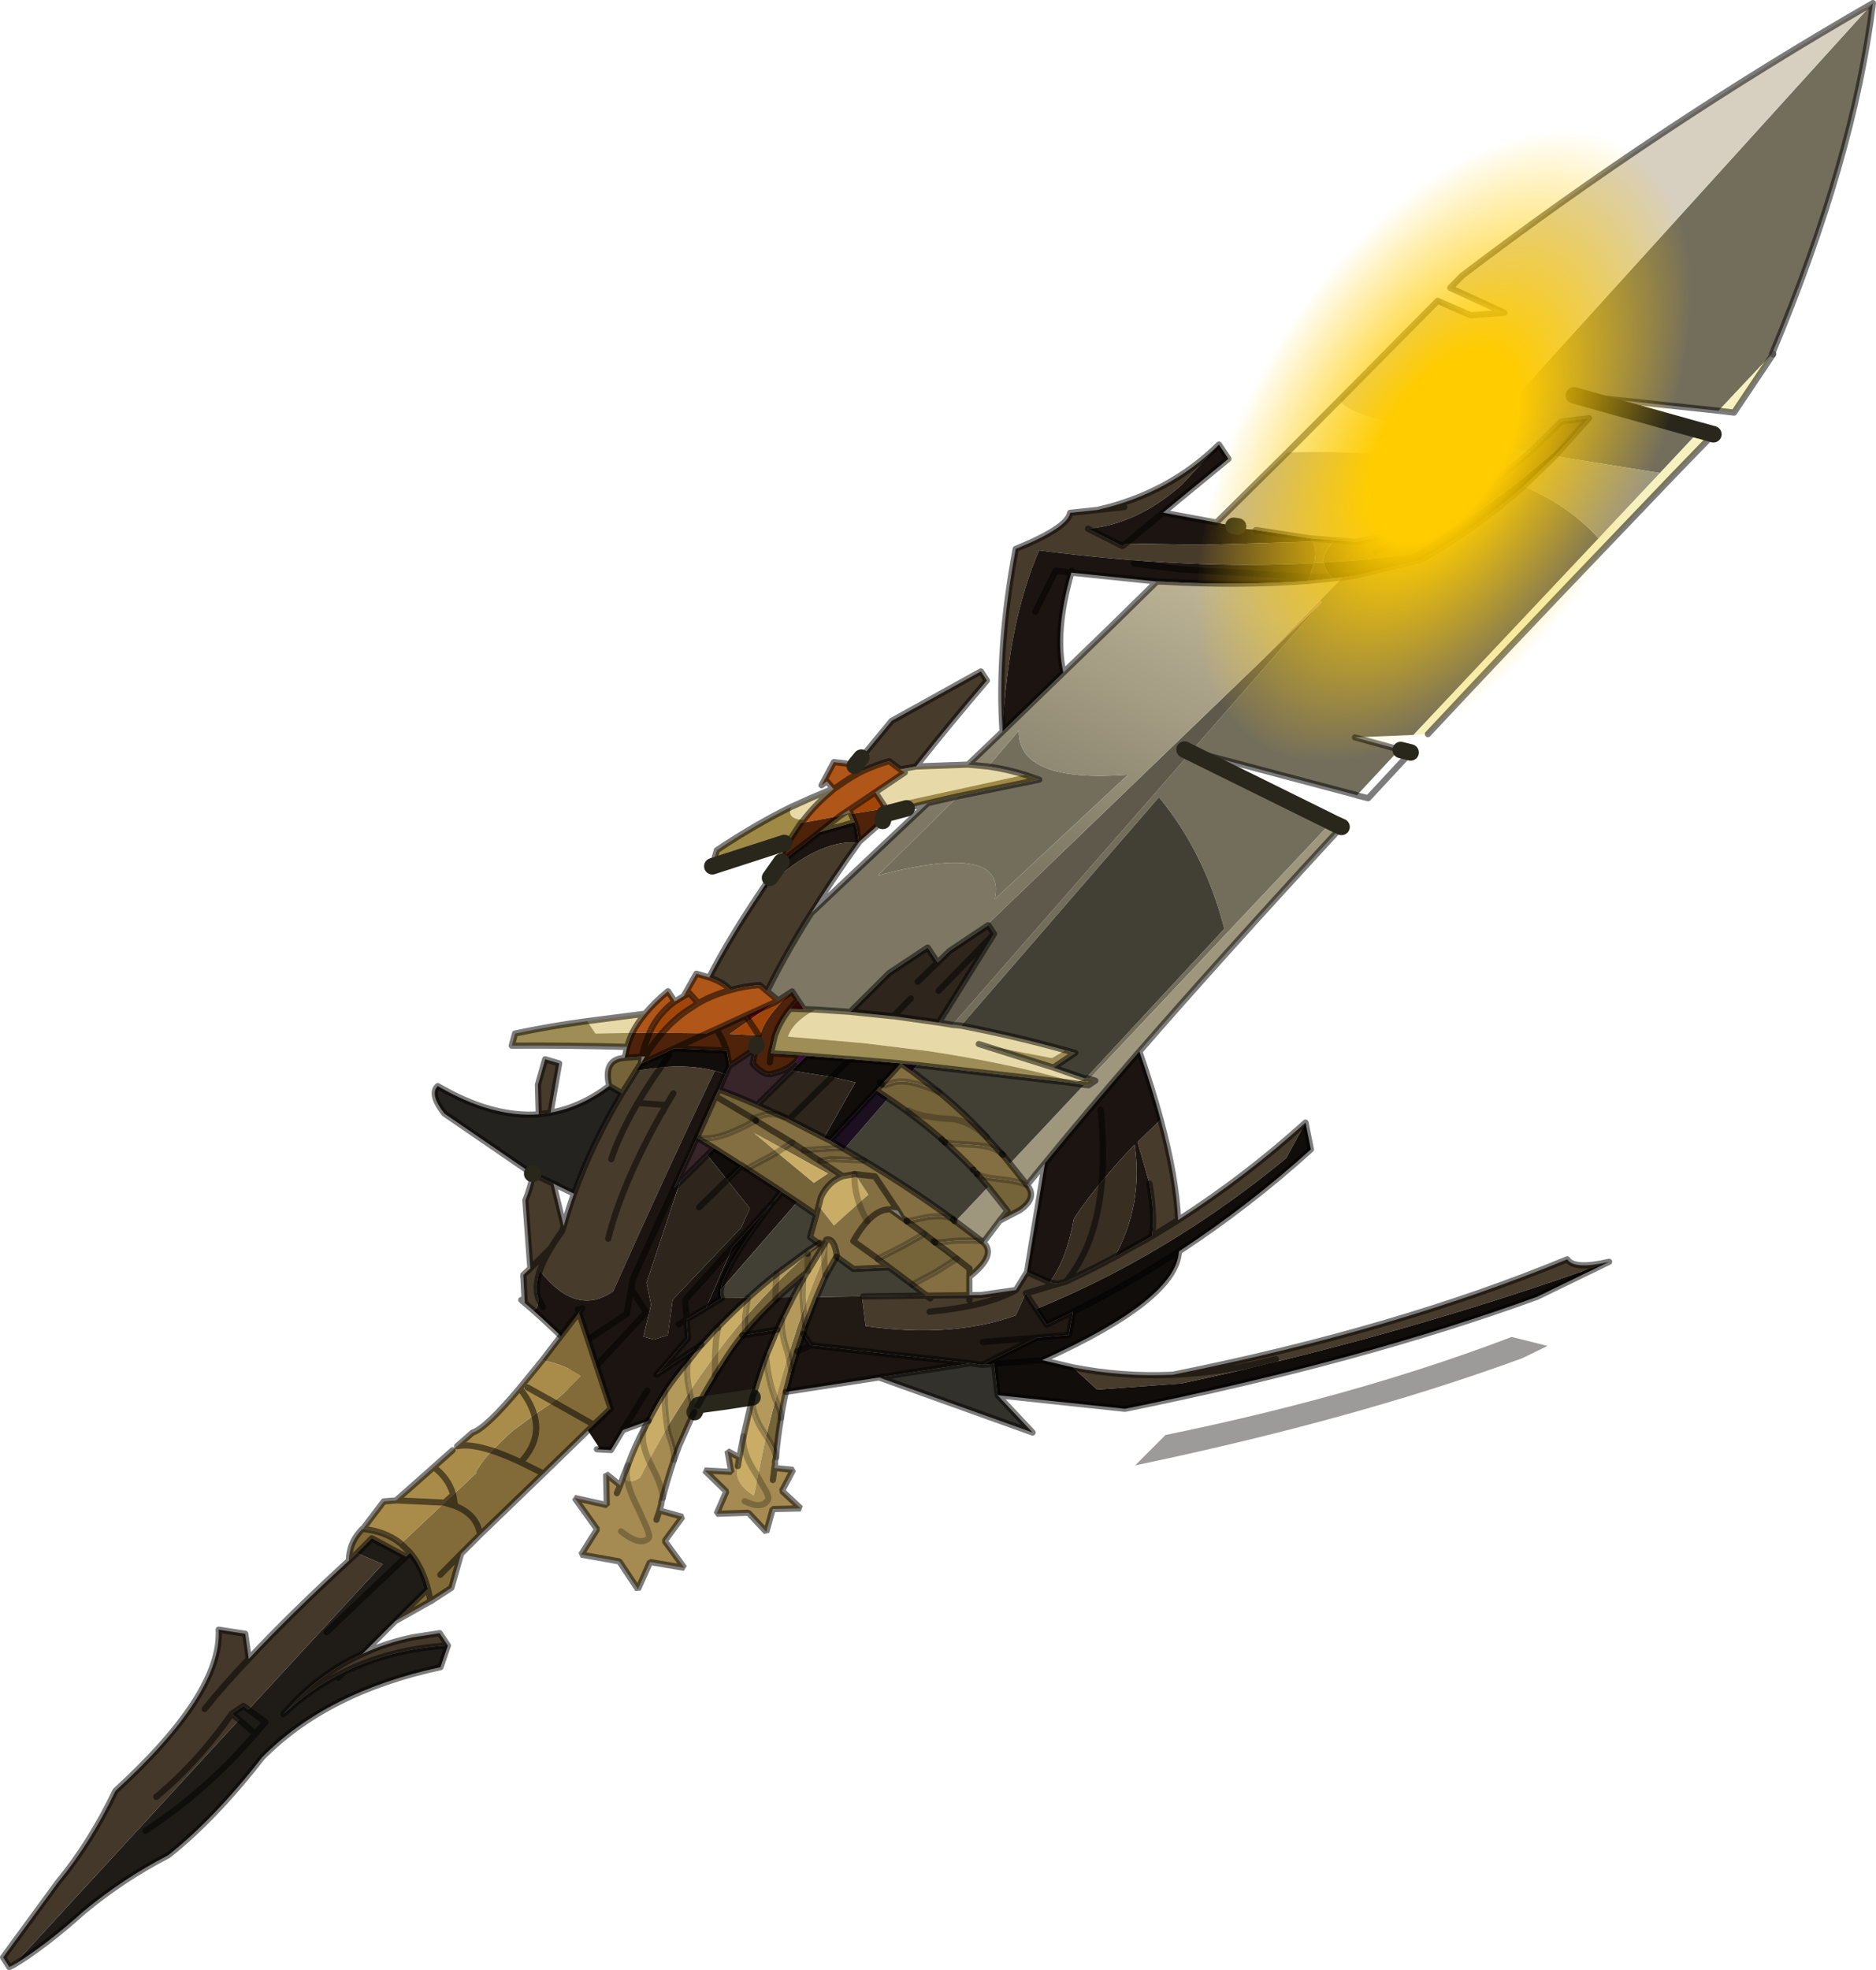 <?xml version="1.0" encoding="UTF-8"?>
<svg version="1.1" viewBox="0 0 455.1 477.7" xmlns="http://www.w3.org/2000/svg" xmlns:cc="http://creativecommons.org/ns#" xmlns:dc="http://purl.org/dc/elements/1.1/" xmlns:rdf="http://www.w3.org/1999/02/22-rdf-syntax-ns#" xmlns:xlink="http://www.w3.org/1999/xlink">
<g transform="translate(-52.9 -164.1)">
<use transform="translate(52.9,164.1)" width="525.65" height="477.7" xlink:href="#c"/>
</g>
<defs>
<g id="c" transform="translate(.75 .75)">
<use transform="translate(103.95 -.75)" width="350.4" height="386.1" xlink:href="#h"/>
<use transform="matrix(.308 .464 -.464 .308 397.87 36.381)" width="412.65" height="748.15" xlink:href="#b"/>
<use transform="matrix(-.369 .482 .229 .27 368.75 4.081)" width="275.2" height="275.2" xlink:href="#a"/>
<use transform="translate(-.75 315.7)" width="148.9" height="161.25" xlink:href="#d"/>
</g>
<g id="h" transform="translate(-103.95 .75)">
<path d="m280.8 270.75q3.75 13.9 4.25 24.35 16.35-10.5 30.9-23.65l-4.7 8.65q-20.2 16.6-42.35 28.1-9 4.65-18.3 8.45l-2.5-3.8-2.45 5.35q-15.35 5.55-36.4 2.6l-0.9-7.2h0.3l15.4-0.2 0.85 0.7-0.85-0.7 10.35-0.1 3-0.05 8.3-1.2 2.7-4.35 5.5 2.5 2 0.35 1.95-0.55q6-2.8 11.75-5.9l9.05-5.05q0.85-4.65-0.55-12.8l-2.9-10.1 5.6-5.4m-21.3 60.05q11.95 2.35 24.15 1.8h0.05q54.4-10.9 95.75-28 1.65 2.6 10.15 0.6-49.7 17.9-103.7 29.5l-20.5 1.5-5.9-5.4m-131-13.95-1.95-1.65-0.35-6.8 1.7-1.6-1.2-16.5q1.2-2.9 1.9-6.35l4.9 2.3 2.5 10.3q1.1-4 2.5-7.85 4.45-12.4 11.65-24.35l3.45-5.5 5.95-0.8q7.2-0.7 13.1 0.85-11.5 24.05-24.65 53.45-8.95 6.3-17.8-5 0.85-2.5 2.65-5.45l-4.95 4.9 4.95-4.9q1.2-2 2.75-4.1l0.4-1.25-0.4 1.25q-1.55 2.1-2.75 4.1-1.8 2.95-2.65 5.45-0.5 1.6-0.65 3.05l-0.05 0.05q-0.2 1.95 0.35 3.65 0.05 2.9-1.35 2.75m242-208.05 7.5-7.35 6.7-0.8q-4.3 4.55-9.35 9l-8.15 6.75q-11.35 8.85-25.4 17.2l-12.75 1.45-8.7 0.6q-0.25-2.4 2.4-5h5.6l6.35-1.4 10.5-2.35q9.65-5.5 17.95-11.95l7.35-6.15m-25.3 18.1q-5.8 3.25-12.25 6.2 6.45-2.95 12.25-6.2m-136.65 59.3-1.95-1.25 0.4-0.55 1.2-1.45 7.35-8.9 21.65-12 1.45 2.2q-9.3 10.85-17.2 20.85l-1.85 0.35-2 0.35-2.65-2q-3.35 1-6.4 2.4m33.9-9.55q-1.3-20.3 3.2-44.3 12.65-5.15 13.2-8.75l6.6-0.7q17.4-3.95 29.5-15.85l-9 9.75q-10.8 9.55-22.75 10.65l8.35 4.2 0.8-0.6 19.1 0.3 26.25-0.8q1.1 2.1 0.35 5.25-15.1 0.8-31.25 0.05-17.15-0.75-35.45-3.15-7.55 17.25-8.9 43.95m-34.85 26.85q-6.4 8.9-11.55 17.15-6.35 10.05-10.7 18.95l-1.8-1.5q-3.75 0.25-7.1 1.25-1.5-1.85-5.15-3.1 4.65-9.05 11.8-19.75 11.55-11.9 21.5-12.95l3-0.05m64.4-81.3-6.55 0.7 6.55-0.7m-142.05 147.25-0.2-7.2 1.75-6.15 3.4 1-2.1 11.95-2.85 0.4m24.05-2.85q2.4-4.1 5.55-8.55-3.15 4.45-5.55 8.55l0.2 0.1 6.7 0.5-0.95 1.7-0.25 0.3-0.25 0.5q-9.5 17.05-12.65 29.9 3.15-12.85 12.65-29.9l0.25-0.5 0.25-0.3 0.95-1.7-6.7-0.5-0.2-0.1q-4.55 7.8-6.45 13.7 1.9-5.9 6.45-13.7m80.4 47.9v-1.2 1.2m74.35 14.3q-12.7 3.3-25.05 3.8 12.35-0.5 25.05-3.8m-52.85-18.25-7.8 2.3 7.8-2.3m-31.15 6.75q13.95-1.3 20.95-5.25-7 3.95-20.95 5.25m60.3-22.2-6.4 3.95 6.4-3.95m-122.45-30.75-1.7 2.85 1.7-2.85" fill="#473b2b" fill-rule="evenodd"/>
<path d="m315.95 271.45 1.3 6.5q-15.15 13.7-31.95 24.7h-0.05q-0.6 11.7-33.2 26.4l7.45 1.75 5.9 5.4 20.5-1.5q54-11.6 103.7-29.5l-17.5 8.5q-42.7 15.55-99.95 27.15l-30.9-3.3-0.85-7.6-2.85 0.25 13.25-6.6 7.75-0.65 1-5.6-6.4 3.1-2.55-3.8q9.3-3.8 18.3-8.45 22.15-11.5 42.35-28.1l4.7-8.65m68.75-170.8-8.25 9.2-7.55 7.3q-11.6 10.25-24.95 17.85l-15.75 3.8-3 0.2-3 0.05 3-0.05 3-0.2-3.25 0.45-2.35 0.25-0.4-0.45q-1.65-1.65-1.85-3.4l8.7-0.6 12.75-1.45q14.05-8.35 25.4-17.2l8.15-6.75q5.05-4.45 9.35-9m-86.2 26.1h0.1l-0.05 0.05-0.05-0.05m24.65 3.5 5.2 0.4h-5.6l0.4-0.4m-168.45 126.95 8.15-3.75 12.7 0.55 0.65 3.7-0.95 2.1q-1.25-0.55-2.6-0.9-5.9-1.55-13.1-0.85l-5.95 0.8 1.1-1.65m6.9-2.2-1.8 2.65-0.25 0.4 0.25-0.4 1.8-2.65m-32.05 55.4v0.05h-0.05l0.05-0.05m65.3-55.15 10.15 0.8h0.45l12.35 1.05-4.6 5.05-1.35 1.5-11.25 12.15-1.45-0.7 7.6-13.4-5.7-1.3-9.75-1.55 1.6-1.65 1.95-1.95m90.4 47.4q-12.4 8.1-25.7 14.7 13.3-6.6 25.7-14.7m-112.8-25.05 6.1 3.9 0.7 0.35-3.6 3.5-4.85-6.05 1.65-1.7m16.35 10.5 0.2 0.2-2.3 2.55q-11.9 15.7-12.6 21.15-0.2 1.35 0.25 2l-3.8 2.35 6.4-14.7 9.75-10.8 2.1-2.75m23.9-26.45 0.5 0.5-0.5-0.5m-7.25-5.6-4.4 4.35 4.4-4.35m46.6 73-11.65 0.9 11.65-0.9" fill="#110d0a" fill-rule="evenodd"/>
<path d="m429.15 85.05 0.05-0.05h0.15v0.2l-0.2-0.15" fill="#ce4fd1" fill-opacity=".282" fill-rule="evenodd"/>
<path d="m429.35 85 0.1 0.05-0.1 0.15v-0.2" fill="#ae8b9f" fill-rule="evenodd"/>
<path d="m416.15 98.85-35.1-3.75 30.4 8.5 0.15 0.05-9.65 10.3-25.5-4.1 8.25-9.2-6.7 0.8-7.5 7.35-13.4-2.45 96.5-106.35q-4.65 37.7-24.45 85v0.05l-13 13.8m-74 78.6-14.2 0.6 10.8 2.95-10.35 11.1-0.2-0.1-39.95-10.6 31.65-36.1-0.5-0.4 5.55-5.65 3.25-0.45 15.75-3.8q13.35-7.6 24.95-17.85 11.2 4.85 18.15 12.65l-44.9 47.65m-54.05 4.25 0.1 0.1 34.05 16.8-58.7 62.25-0.6-0.2-0.4 0.15 33.7-36.35q-4.7-18.35-15.85-31.9l-48 55.4-2.1-0.2 57.8-66.05m63.65-69.85q6.1 1.3 11.4 3.1-8.3 6.45-17.95 11.95l-10.5 2.35 17.05-17.4m-120.05 80.45 19.65-4-3.45-1.2q-4.4-1.35-8.95-2l7.45-8.7q-0.25 12.7 26.5 10.7l-32.35 30.2q3.2-14.1-28.35-5.75l19.5-19.25" fill="#736e5c" fill-rule="evenodd"/>
<path d="m322.25 198.6 0.25 0.15 2.2 1q-28.65 31-49.05 54.45-13.1 15.1-22.9 27.1l-4.35 5.3-4.15-5.2 17.95-19.1 1.1 0.1 1.65-1.1-1.4-0.45 58.7-62.25m34.85-92.25 13.4 2.45-7.35 6.15q-5.3-1.8-11.4-3.1l5.35-5.5m19.35 3.5 25.5 4.1-14.9 15.85q-6.95-7.8-18.15-12.65l7.55-7.3m-137.45 177.15 4.65 5.85-1.9 2.4-3.95 5.25-0.45-0.35-6.3-4.75 7.95-8.4" fill="#9e977e" fill-rule="evenodd"/>
<path d="m320.35 135.65q0.2 1.75 1.85 3.4l0.4 0.45-6 0.6 0.35-0.95 1.1-3.35 2.3-0.15m-3.15-5.85 5.95 0.45-0.4 0.4-5.05-0.1-0.5-0.75m-0.25 9.35 5.25-0.1-5.25 0.1" fill="#36271f" fill-rule="evenodd"/>
<path d="m275.65 254.2q3.05 8.8 5.15 16.55l-5.6 5.4 2.9 10.1q1.4 8.15 0.55 12.8l-9.05 5.05q7.05-12.75 4.9-27.3-4.15 4.3-7.95 8.9-3.65 4.35-6.8 9.05-1.65 9.6-5.85 15.45l-5.5-2.5 4.35-26.4q9.8-12 22.9-27.1m-63.15 79.05-22.6 3.5 1.35-5.25 1.4-4.55 1.45-4.3 1.85 2.8 38.75 4.35-22.2 3.45m-30.7 4.8-6.45 1-6.5 1-0.3 0.05 0.1-0.15q1.65-3.25 3.85-6.75l0.2-0.45 0.8-1.2 1.65-2.6q1.85-2.95 4.2-5.9l8.45-1.4-2.7 6.4q-1.55 4.25-2.85 8.8l-0.1 0.35h-0.05l-0.15 0.4-0.15 0.45m-25.25 5.7-6.2 2.25-2.9 4.85-3.4-0.2 0.55-0.4-7.65-11.6q0.2-5.2 1.85-11.7v-0.2l-0.55-0.65q-4.7-4.75-9.75-9.25 1.4 0.15 1.35-2.75l1.1 2.05-1.1-2.05q-0.55-1.7-0.35-3.65h0.05v-0.05q0.15-1.45 0.65-3.05 8.85 11.3 17.8 5 13.15-29.4 24.65-53.45 1.35 0.35 2.6 0.9l-1.6 3.65-0.8 1.6-4.5 10.05-5.55 12.15-10 22.05-0.45 2.5-1.05 6.05-8.9 5.9 8.9-5.9 1.05-6.05 0.45-2.5 10-22.05 1.45-1.45-8.15 24.45 1.1 5.35-1.85 7.75 2.55 0.7 3.35-1.05 1.2-8.6 16.6-17.5 2.1-4.65-5.5-6.9 3.6-3.5 1.15 0.8 8.4 5.45-2.1 2.75-9.75 10.8-11.5 12.8 0.35 4.75-1.9 1.15 1.9-1.15-0.35-4.75 11.5-12.8-6.4 14.7q-2.35 1.45-4.75 2.85l0.35 4.55-7.65 8.85 10.9-7.3-3.2 4q-3.05 3.55-5.65 7.4-2.15 3.4-4 7.05m137.8-217.8 4.15 0.8 0.05 0.05-0.55 0.35 5.4 0.5 0.2 0.05h0.05l0.25 0.1 0.55 0.05 12.75 1.95 0.5 0.75-26.25 0.8-19.1-0.3-0.8 0.6-8.35-4.2q11.95-1.1 22.75-10.65l9-9.75 2.3 3.45-15.85 13.05 12.95 2.4m-86.6 77.35-0.15 0.2-3 0.05q-9.95 1.05-21.5 12.95l2.95-4.4 2.4-3.4 0.35-0.5 9.25-7.2 8.55-2.4 0.5 1.55 0.45 3.3 0.2-0.15m73.65-79.75-9.05 7.5 9.05-7.5m35.55 15.6-0.35 0.95q-16.7 1.25-35 0.2l-1.7-0.05-20.75-2.15q-4.15 14.3-1.95 24.25l-14.75 14.3q1.35-26.7 8.9-43.95 18.3 2.4 35.45 3.15 16.15 0.75 31.25-0.05l-1.1 3.35-31.65-1.9-2.1-0.25-8.85-1.1 8.85 1.1 2.1 0.25 31.65 1.9m-57.7-1.5-0.1 0.45-3.8-0.45-4.95 9.95 4.95-9.95 3.8 0.45 0.1-0.45m-115.05 192.5 11.85-12.75-3.7-5.6 3.7 5.6-11.85 12.75m6.15 15.85 5.9-9.55-5.9 9.55m115.9-77.6q0.95 9.5 0.3 17.3 0.65-7.8-0.3-17.3m-77.25 19.9 3.65 2.4-18.55 21.3q0.7-5.45 12.6-21.15l2.3-2.55m-13.65 50.75-6.7 0.9 6.7-0.9m20.6-13.6-3.3 1.5 3.3-1.5" fill="#1b1410" fill-rule="evenodd"/>
<path d="m318.05 135.8q0.75-3.15-0.35-5.25l5.05 0.1q-2.65 2.6-2.4 5l-2.3 0.15" fill="#605039" fill-rule="evenodd"/>
<path d="m357.1 106.35-5.35 5.5q-17-3.55-40.2-2.9l12.85-12.9q-0.5 3.85 32.7 10.3" fill="#f8f8e4" fill-rule="evenodd"/>
<path d="m201.4 190.5 0.1 0.1-2.45 2.15q-2.55 2.35-4.85 5.3-4.25-0.2-3-3.15l4.65-2.1 4.15-1.75 1.4-0.55m2.05 6.3 1.75-1.15 0.4 0.7-2.05 0.45h-0.1m8.15-5.45 7.15-4.8-1.15-0.75 2-0.35 1.85-0.35 12.65-0.45 4.85 0.45q4.55 0.65 8.95 2l-34.2 7.45-2.1-3.2m-69.9 55.5 14.05-1.8q-1.9 2.3-3.1 4.65l-8.95 0.15-2-3m120.85 13.95-2.1 0.8-1.8-0.4q-15.9-4.35-33.95-7.05l-15.75-1.95-18.55-1.6q1.3-3.7 6.7-6.55l8.4 0.55 10.25 1.05h0.25l11 1.55 3.3 0.55 2.1 0.2q13.35 2.6 25.3 5.95l-3.25 1.9-17.75-3.4 18.1 5.7 7.75 2.7" fill="#e8daa8" fill-rule="evenodd"/>
<path d="m194.2 198.05-0.7 0.8-2.5 3.8-0.4 0.6-1.1 0.4-17.45 5.65 1.1-3.9q9.3-6.2 18.05-10.5-1.25 2.95 3 3.15m8.9-1 0.35-0.25h0.1l2.05-0.45 0.1 0.25 0.9 2-8.55 2.4 5.05-3.95m11.05-1.8-0.45-0.7 34.2-7.45 3.45 1.2-19.65 4-7.4 1.7-5.1 1.25-5.1 1.35-0.3 0.05h-0.05l0.4-1.4" fill="#9e8947" fill-rule="evenodd"/>
<path d="m208.55 186.2q-3.05 1.55-5.8 3.55l-0.75 0.5-0.5 0.35 0.5-0.35 0.75-0.5q2.75-2 5.8-3.55 3.05-1.4 6.4-2.4l2.65 2 1.15 0.75-7.15 4.8-6.4 4.3-1.75 1.15-0.35 0.25-9.6 1.8 0.7-0.8q2.3-2.95 4.85-5.3l2.45-2.15-0.1-0.1-1.55-1.8-1.3 0.95 3-5.6 2.7 0.3 2.35 0.6 1.95 1.25m-55.9 63.5q1.2-2.35 3.1-4.65 2.25-2.75 5.55-5.45l1.65 2.5q-1.6 1.15-2.9 2.6-2 2.15-3.25 5h-4.15m12.45-8.9 3.1-5.45 3.1 0.9q3.65 1.25 5.15 3.1 3.35-1 7.1-1.25l4.5 3.75-0.85 0.45-7.05 3.2-7.05 3.25-2.35 1.05-10.85-0.1q2.75-3.15 6-5.4l2.75-1.8-2.1-2.4q-0.75 0.3-1.45 0.7m11.35-1.45q-4.2 1.1-7.8 3.15 3.6-2.05 7.8-3.15" fill="#b05618" fill-rule="evenodd"/>
<path d="m205.2 195.65 6.4-4.3 2.1 3.2 0.45 0.7-8.45 1.35-0.1-0.25-0.4-0.7m-42.25 46.45 2.15-1.3q0.7-0.4 1.45-0.7l2.1 2.4-2.75 1.8q-3.25 2.25-6 5.4h-3.1q1.25-2.85 3.25-5 1.3-1.45 2.9-2.6m25.1-0.25 3.35-2.2q-6.5 6-7.75 10.6l-0.4 0.05-6.95-0.35 4.65-3.25 6.25-4.4 0.85-0.45m-4.8 8.45 0.05-0.05-2.35-3.55 2.35 3.55-0.05 0.05" fill="#a14608" fill-rule="evenodd"/>
<path d="m193.5 198.85 9.6-1.8-5.05 3.95-9.25 7.2-0.6 0.45q0.85-2.8 1.4-3.75l0.6-1.05 0.8-1.2 2.5-3.8m20.65-3.6-0.4 1.4-0.15 0.85-0.2 0.8-5.65 5-0.2 0.15-0.45-3.3-0.5-1.55-0.9-2 8.45-1.35m-63.35 60.5 0.6-2.65q0.5-1.75 1.25-3.4h7.25q-1.45 1.7-2.75 3.55l-1.4 2.15 1.4-2.15q1.3-1.85 2.75-3.55l10.85 0.1-7.9 3.65 7.9-3.65 2.35-1.05 7.05-3.25 0.8 1.2-4.65 3.25 6.95 0.35 0.4-0.05q1.25-4.6 7.75-10.6l1.35 2.05-1.85 2.15q-2.45 3-3.7 6.6l-0.95 4.2 7.2 0.45-1.2 1.6q-1.95 2.05-5.6 2.9-1.95 0.75-4.8-2.45l0.55-2.75 0.2-0.85v-0.05l0.2-0.95-0.2 0.95v0.05l0.1-0.65 0.1-0.35 0.45-2.25-0.45 2.25-0.1 0.35-0.1 0.65-1.35 0.8-5.05 3.35-0.65-3.7-12.7-0.55-8.15 3.75 1.05-1.8-0.8 0.05-4.15 0.3m4.15-0.3 0.55-2.25 1.3-3.5-1.3 3.5-0.55 2.25m20.6-1.45-1.1-2.75-0.75-1.35-0.6-1.15 0.6 1.15 0.75 1.35 1.1 2.75m10.45 2.85 0.25-2.2-0.25 2.2" fill="#4f230a" fill-rule="evenodd"/>
<path d="m288.25 181.4-1.65-0.4 1.25 0.65 0.25 0.05-57.8 66.05-3.3-0.55 13.4-21.5-1.4-2.1-0.2-0.2 65.45-62.95 15.65-15.15-31.65 36.1" fill="#5e594b" fill-rule="evenodd"/>
<path d="m221.8 257.5 36.35 4.2 1.5 0.2 2.55 0.4-17.95 19.1-1.7-2.1-0.25-0.25-3.65-3.95h0.05l-0.05-0.05 0.05 0.05h-0.05v-0.05l-0.05-0.05-0.05-0.1q-5.5-5.9-11.5-10.85l-6.55-5.05 1.3-1.5m33 0.6 5.3-3.55-2.4-0.65q-11.95-3.35-25.3-5.95l48-55.4q11.15 13.55 15.85 31.9l-33.7 36.35-7.75-2.7m-18.5 25.8 2.7 3.1-7.95 8.4-0.25-0.1-0.35-0.4q-10.95-7.9-21.6-14.25l-4.8-2.8 10.65-12.3q7 4.7 13 9.95l0.75 0.7q3.6 3.25 6.9 6.65l0.95 1.05m-43.65 6.8 4.6 3.15-1.5 5.4 2.15 1.55-2.7 1.75-7.55 5.55q-3.6 2.85-6.9 5.85l-6.4 0.05q-0.45-0.65-0.25-2l18.55-21.3m15.7 22.9-11 0.15 2.15-5 0.15-0.3-0.15 0.3 0.05-0.3h0.1l2.5-4.5 4.15 3 8.65-0.4 5.6 4.2 3.5 2.65-15.4 0.2h-0.3m-13.45-5.75-0.8 1.4v0.25l-0.05 0.05-0.15 0.05-2.3 4.2-3.6 0.05q3.2-3 6.9-6m-0.8 1.4-0.1 0.2-0.1 0.15 0.1-0.15 0.1-0.2" fill="#423f35" fill-rule="evenodd"/>
<path d="m141.7 246.85 2 3 8.95-0.15q-0.75 1.65-1.25 3.4-14.15-0.4-28-0.3l0.8-2.95q8.8-1.85 17.5-3m121.85 14 1.4 0.45-1.65 1.1-1.1-0.1-2.55-0.4-1.5-0.2-36.35-4.2-3.95-0.35-0.05-0.05-12.35-1.05h-0.45l-10.15-0.8-1.3-0.1-0.1-0.05-7.2-0.45 0.95-4.2q1.25-3.6 3.7-6.6l3.25 0.1 2.95 0.1q-5.4 2.85-6.7 6.55l18.55 1.6 15.75 1.95q18.05 2.7 33.95 7.05l1.8 0.4 2.1-0.8 0.4-0.15 0.6 0.2m-26.85-8.45 17.75 3.4 3.25-1.9 2.4 0.65-5.3 3.55-18.1-5.7" fill="#9e8d56" fill-rule="evenodd"/>
<path d="m217.85 257.15 3.95 0.35-1.3 1.5-2.65-1.85m-14.25 20.45-3-1.8 11.25-12.15 2.85 1.9-10.65 12.3-0.45-0.25" fill="#1c0f20" fill-rule="evenodd"/>
<path d="m188.7 343.05v0.1q-0.8 4.6-1.2 9.45-0.2-1.9-2.4-5.2l2.2-8.55 0.25 0.1q1.25 2.9 1.15 4.1m-21.4-0.7-3.3 7.4-1.25 3.45q0.3-1.2-0.75-4.65-0.6-1.55-0.9-3.25l2.65-4.25 2.8-4.4 0.1 0.55 0.6 3.1 0.05 2.05m-20.25-79.8q-1.55-6.45 3.75-6.8l4.15-0.3-0.25 1.75-1.1 1.65-3.45 5.5-3.1-1.8m21.3 12.55 4.5-10.05 0.8-1.6q4.65 1.7 9.25 3.75l6.65 2.95q-2.7-1.2-5.1-0.55l-2.55 0.85 0.7 0.45-1.45 0.8q-1.25 0.75-5.2 2.4-3.9 1.55-7.6 1.05v-0.05m80.05 11.5q2.6 3-1.7 6.05l-4.95 2.6 1.9-2.4-4.65-5.85-2.7-3.1q1.5 0.85 4.65 1.15 5.4 0.55 7.45 1.55m-57-10.3 2.8 1.85 3.95-0.3 5.45-0.25 0.45 0.25 4.8 2.8-7.9-0.35-2.8 0.45 2.05 1.35 3.5 2.35q-3.5 1.25-5.3 5.05l-0.55 2.15-0.6 2.2-4.6-3.15-3.65-2.4-0.2-0.2-8.4-5.45 5.9-3.15 1.45-0.85 8.95 7.4 3.35-2.25-10.9-6.05 2-1.3 0.25-0.15m-18.55-11.25 0.05 0.05 7.55 4.5 1.45 0.85-1.45-0.85-7.55-4.5-0.05-0.05m46.45 30.35 4.95-1.05q4.15-0.55 6.2 0.55l0.35 0.4 0.25 0.1 6.3 4.75q-5.4-0.3-8.8 0.2l-2.45 0.15q2.7 1.9 5.25 3.95l-0.35 0.25-4.85 3.05-5.6 3-5.6-4.2-2.8-2.05 6.55-3.35 4.25-2.4 0.55-0.3-4.2-3.05m-25.1-17.25 2.6 1.75 1.35 0.85-1.35-0.85-2.6-1.75m25.45-9.65 1.35 0.65 2.55 0.7 3.2 0.5 3.55 0.25q3.4 0.4 6.75 3-3.35-2.6-6.75-3l-3.55-0.25-3.2-0.5-2.55-0.7-1.35-0.65m7.4-4.45q6 4.95 11.5 10.85l-1.5-1.3 1.55 1.4 0.05 0.05v0.05l3.65 3.95q-1.9-2-7.7-2.25l-4.25-0.25-1.9-0.35-0.75-0.7q-6-5.25-13-9.95l-2.85-1.9 1.35-1.5q0.4 0.3 0.9 0.2l1.9-0.65q3.7-1 11.05 2.35m-1.3 36.15 0.35 0.3-0.35-0.3-2.25-1.75 2.25 1.75m-31.15 20.6-0.1 0.5-0.4 1.35-1.45 4.3-1.4 4.55-0.75-3.55v-0.15l2.25-7 1.4-4.05 0.15 1.2 0.3 2.85m4.25-19.3-3.65 5.95-0.3 0.4q-3.7 3-6.9 6l-0.55 0.6-0.05-0.45-0.05-0.1 0.1-3.3-0.1 3.3 0.05 0.1 0.05 0.45q-4.25 4.05-7.45 7.9v-3.65l4.3-4.75 3.15-3.35q3.75-3.85 7.75-7.35l2.75-2.4 0.2-0.25 0.7 0.9m-3.65 1.75-0.05 3.3q-0.05 0.45 0.05 0.9-0.1-0.45-0.05-0.9l0.05-3.3" fill="#75633a" fill-rule="evenodd"/>
<path d="m175.65 285.35 5.5 6.9-2.1 4.65-16.6 17.5-1.2 8.6-3.35 1.05-2.55-0.7 1.85-7.75-1.1-5.35 8.15-24.45 6.55-6.5 4.85 6.05-6.8 6.65 6.8-6.65m51.35-38.15-11-1.55h-0.25l-10.25-1.05 9.45-9.4 9.35-6.2 2.4 3.65 2.95-2.85 9.3-6.2h0.05l1.4 2.1-13.4 21.5m-6.8-5.85-4.2 4.3 4.2-4.3m6.5-8.7-4.85 4.7 4.85-4.7m0.25 6.85 13.45-13.8-13.45 13.8m-37.4 30.65-6.65-2.95 8.4-8.35 9.75 1.55-10.45 10.3 10.45-10.3 5.7 1.3-7.6 13.4-8.55-4.4-0.6-0.35-0.45-0.2" fill="#2e251c" fill-rule="evenodd"/>
<path d="m194.15 243.95-3.25-0.1 1.85-2.15 1.4 2.1v0.15m-13.2 2.75-0.8-1.2 7.05-3.2-6.25 4.4" fill="#660d11" fill-rule="evenodd"/>
<path d="m175.25 259.8 0.95-2.1 5.05-3.35 1.15 0.05-0.55 2.75q2.85 3.2 4.8 2.45 3.65-0.85 5.6-2.9l0.65 0.5-1.6 1.65-8.4 8.35q-4.6-2.05-9.25-3.75l1.6-3.65m-12.45 27.45 5.55-12.15v0.05q2.05 1.15 4.1 2.45l-1.65 1.7-6.55 6.5-1.45 1.45" fill="#382529" fill-rule="evenodd"/>
<path d="m178.6 352.65 1-5.15 2.2-9.45 0.15-0.45-0.1 0.45q-0.55 3.6 2.85 8.75l0.4 0.6-2.05 9.9-0.3-0.55q-3.7-5.6-3.15-9.25-0.55 3.65 3.15 9.25l0.3 0.55-0.9 4.6q-5.05-3.2-3.9-7.15l0.35-2.1m-28.1 4.5 1.05-2.6q1.75-4.75 4.1-9.15l0.35-0.65 0.55-1q1.85-3.65 4-7.05-0.1 2.9 0.15 5.45l0.4 3.15-4.45 8.05-2.15 4.2q-2 1.25-3.05 0.7-0.65-0.3-0.95-1.1m16.05-20.5q-1-4.45-0.35-7.35l3.2-4 0.6-0.6 3.25-3.55 0.2 0.05v-0.05l0.15-0.3q3.35-3.45 7.05-6.8l-0.65 4.65-4.1 5-3.2 4.2-0.65 0.85q-2.8 3.85-5.5 7.9m-10.9 8.75q-1.3 2.75 1 7.95-2.3-5.2-1-7.95m-4.1 9.15q-0.55 1.5-0.1 3.7-0.45-2.2 0.1-3.7m36.2-75.9-5.6-4.7 7 3.8-1.4 0.9 1.4-0.9 10.9 6.05-3.35 2.25-8.95-7.4m15.95 5.8 2.95-0.5 3.25 4.95-8.35 7.5-3.7-4.75 0.55-2.15q1.8-3.8 5.3-5.05m-4.4 16.3-0.05 1.05-0.05 0.1v1.9-1.9l0.05-0.1 0.05-1.05 0.4-0.9-0.05 2.2-0.05 0.3-0.4 1.45-0.6 1.4q-1.75 4.25-3.35 8.6l-1.1 2.95-0.2-2.95 0.1-4.25 0.05-0.05v-0.25l0.8-1.4 0.3-0.4 3.65-5.95 0.45-0.75m-1.4 0.05 0.25-0.2-0.2 0.25-2.75 2.4v-0.7l2.7-1.75m-9 18.45 0.05 2.2q0.25 2.45 1.2 5.25l0.35 1.1-0.1 0.2-2.6 9.05-0.4 1.55-0.5-1.35q-1.35-3.9-1.8-9.2l2.7-6.4 1.1-2.4m-15.45 1.95-0.5 3-0.25 3.7 0.25-3.7 0.5-3" fill="#c9ad66" fill-rule="evenodd"/>
<path d="m161.1 345.3-0.4-3.15q-0.25-2.55-0.15-5.45 2.6-3.85 5.65-7.4-0.65 2.9 0.35 7.35l-2.8 4.4-2.65 4.25m32.95-35.75-0.1 4.25 0.2 2.95-1.4 4.05-2.25 7-0.35-1.1q-0.95-2.8-1.2-5.25l-0.05-2.2 2.7-5.45 2.3-4.2 0.15-0.05m1.15-6.3q-4 3.5-7.75 7.35l-3.15 3.35-4.3 4.75 0.65-4.65 0.1-0.1q3.3-3 6.9-5.85l7.55-5.55v0.7m-7.55 4.85-0.2 2.5 0.2-2.5m-2.55 19.95q0.45 5.3 1.8 9.2l0.5 1.35 0.15 0.35-0.25-0.1-2.2 8.55-0.4-0.6q-3.4-5.15-2.85-8.75l0.1-0.45 0.15-0.4h0.05l0.1-0.35q1.3-4.55 2.85-8.8" fill="#b39a5b" fill-rule="evenodd"/>
<path d="m266.55 285.7q3.8-4.6 7.95-8.9 2.15 14.55-4.9 27.3-5.75 3.1-11.75 5.9 7.45-9.05 8.7-24.3-1.25 15.25-8.7 24.3l-1.95 0.55-2-0.35q4.2-5.85 5.85-15.45 3.15-4.7 6.8-9.05" fill="#382e22" fill-rule="evenodd"/>
<path d="m250.6 316.65 2.55 3.8 6.4-3.1-1 5.6-7.75 0.65-13.25 6.6-2.85-0.4-38.75-4.35-1.85-2.8 0.4-1.35 0.1-0.5 1.7-4.35 1.05-2.7 11-0.15 0.9 7.2q21.05 2.95 36.4-2.6l2.45-5.35 2.5 3.8m-12.95 8 13.15-1.05-13.15 1.05m-50.2-10.2 0.55-0.6 3.6-0.05-2.7 5.45-1.1 2.4-8.45 1.4 0.65-0.7q3.2-3.85 7.45-7.9m-6.7-0.5-0.1 0.1q-3.7 3.35-7.05 6.8l-0.35 0.3 0.35-0.3-0.15 0.3v0.05l-0.2-0.05-3.25 3.55-0.6 0.6-10.9 7.3 7.65-8.85-0.35-4.55q2.4-1.4 4.75-2.85l3.8-2.35 6.4-0.05" fill="#211913" fill-rule="evenodd"/>
<path d="m241.25 337.55 8.5 9.05-37.25-13.35 22.2-3.45 2.85 0.4 2.85-0.25 0.85 7.6" fill="#33312b" fill-rule="evenodd"/>
<path d="m128.35 283.85-21.3-14.6q-3.65-4.7-1.6-6.65 13.15 7.7 24.5 6.85l2.85-0.4q7.5-1.35 14.25-6.5l3.1 1.8q-7.2 11.95-11.65 24.35l-5-2.45-4.9-2.3v-0.1h-0.25" fill="#25231f" fill-rule="evenodd"/>
<path d="m429.35 85.2-9.45 14.1-3.75-0.45 13-13.8 0.2 0.15m-17.75 18.45 0.3 0.05 3 0.85-9.6 9.9-16.6 17.35q-23.2 24.2-43.05 45.45l-3.5 0.2 44.9-47.65 14.9-15.85 9.65-10.3" fill="url(#r)" fill-rule="evenodd"/>
<path d="m429.15 85h0.05l-0.05 0.05v-0.05m-109.75 59.9 0.5 0.4-15.65 15.15 15.15-15.55m-80.45 78.7-0.15-0.2 0.2 0.2h-0.05" fill="url(#q)" fill-rule="evenodd"/>
<path d="m311.55 108.95q23.2-0.65 40.2 2.9l-17.05 17.4-6.35 1.4-5.2-0.4-5.95-0.45-12.75-1.95-0.8-0.15h-0.05l-0.2-0.05-3.8-0.75-1-0.15h-0.1l-4.15-0.8 17.2-17" fill="url(#p)" fill-rule="evenodd"/>
<path d="m324.95 139.25-5.55 5.65-15.15 15.55-65.45 62.95 0.15 0.2-9.3 6.2-2.95 2.85-2.4-3.65-9.35 6.2-9.45 9.4-8.4-0.55-2.95-0.1v-0.15l-1.4-2.1-1.35-2.05-3.35 2.2-2.7-2.25q4.35-8.9 10.7-18.95l28.25-26.65 7.4-1.7-19.5 19.25q31.55-8.35 28.35 5.75l32.35-30.2q-26.75 2-26.5-10.7l-7.45 8.7-4.85-0.45 8.35-8 14.75-14.3 11.85-11.45 10.85-10.65 1.7 0.05q18.3 1.05 35-0.2l6-0.6 2.35-0.25" fill="url(#o)" fill-rule="evenodd"/>
<path d="m324.4 96.05 23.6-23.85 8 3.5 8.2-0.6-13.15-6.05 2.9-2.95q47.7-36.25 99.65-66.1l-96.5 106.35q-33.2-6.45-32.7-10.3" fill="url(#n)" fill-rule="evenodd"/>
<path d="m217.8 257.1 0.05 0.05 2.65 1.85 6.55 5.05q-7.35-3.35-11.05-2.35l-1.9 0.65q-0.5 0.1-0.9-0.2l4.6-5.05m26.45 24.3 4.15 5.2q-2.05-1-7.45-1.55-3.15-0.3-4.65-1.15l-0.95-1.05q-3.3-3.4-6.9-6.65l1.9 0.35 4.25 0.25q5.8 0.25 7.7 2.25l0.25 0.25 1.7 2.1m-6.45 19.1q3.35 3.05-3.4 8.35v4.45l-10.35 0.1-3.5-2.65 5.6-3 4.85-3.05 0.35-0.25q-2.55-2.05-5.25-3.95l2.45-0.15q3.4-0.5 8.8-0.2l0.45 0.35m-48.25-30.35 0.45 0.2 0.6 0.35 8.55 4.4 1.45 0.7 3 1.8-5.45 0.25-3.95 0.3-2.8-1.85-4.05-2.45-0.55-0.3-4.15-2.55 4.15 2.55 0.55 0.3 4.05 2.45-0.25 0.15-2 1.3-7-3.8 5.6 4.7-1.45 0.85-5.9 3.15-1.15-0.8-0.7-0.35-6.1-3.9q-2.05-1.3-4.1-2.45 3.7 0.5 7.6-1.05 3.95-1.65 5.2-2.4l1.45-0.8-0.7-0.45 2.55-0.85q2.4-0.65 5.1 0.55m-6.9 0.85-0.05-0.1 0.05 0.1m21.05 13.45-3.5-2.35-2.05-1.35 2.8-0.45 7.9 0.35q10.65 6.35 21.6 14.25-2.05-1.1-6.2-0.55l-4.95 1.05-0.15-0.15 0.15 0.15 4.2 3.05-0.55 0.3-4.25 2.4-6.55 3.35-0.15-0.2-5.75-4.1q4.5-7.95 9.05-7.7-4.55-0.25-9.05 7.7l5.75 4.1 0.15 0.2 2.8 2.05-8.65 0.4-4.15-3 0.1-0.3q-0.65-4.35-2.55-3.8l-0.4 0.9-0.45 0.75-0.7-0.9-0.25 0.2-2.15-1.55 1.5-5.4 0.6-2.2 3.7 4.75 8.35-7.5-3.25-4.95-2.95 0.5m13.35 8.35-5.55-8.3-4.85-0.55 4.85 0.55 5.55 8.3-1.75-0.3 2.8 2.05-1.05-1.75m2.1 2.45-1.05-0.7 1.05 0.7m19.4-20.35 0.05 0.1-1.55-1.4 1.5 1.3m-4.15 33.95 0.05-2-3.1-2.4 3.1 2.4-0.05 2" fill="url(#m)" fill-rule="evenodd"/>
<path d="m193.45 255.1 0.1 0.05 1.3 0.1-1.95 1.95-0.65-0.5 1.2-1.6" fill="url(#l)" fill-rule="evenodd"/>
<path d="m189.9 336.75q-0.75 3.3-1.2 6.3 0.1-1.2-1.15-4.1l-0.15-0.35 0.4-1.55 2.6-9.05 0.1-0.2v0.15l0.75 3.55-1.35 5.25m-2.4 15.85-0.3 1.2 0.1 0.3-0.2 1.1 4.55 0.45-2.7 5.1 4.55 4.25-6.8 0.15-1.55 5.55-4.35-4.65-7.7 0.25 2.35-5.4-5.25-5.1 6.45 0.35-0.9-5.05 2.85 1.55-0.35 2.1q-1.15 3.95 3.9 7.15l0.9-4.6 2.05-9.9q2.2 3.3 2.4 5.2m9.85-38.85-1.05 2.7-1.7 4.35-0.3-2.85-0.15-1.2 1.1-2.95q1.6-4.35 3.35-8.6l0.6-1.4 0.4-1.45 0.05-0.3 0.05-2.2q1.9-0.55 2.55 3.8l-0.1 0.3-2.5 4.5h-0.1l-0.05 0.3-2.15 5m1.85-9.95v1.05q0.1 1.9 0.35 3.6-0.25-1.7-0.35-3.6v-1.05m-12.45 54.3 0.3-2.4 0.05-0.5-0.05 0.5-0.3 2.4m-6.85 5.15q4.35 2.15 5.7-0.45 0.4-0.65-1.5-3.65l-1.05-1.85 1.05 1.85q1.9 3 1.5 3.65-1.35 2.6-5.7 0.45" fill="url(#k)" fill-rule="evenodd"/>
<path d="m162.75 353.2-0.05 0.15q-1.45 4.3-2.7 9.1l-0.35 1.15 0.05 0.25-0.45 1.65 5.55 1.55-4.3 5.85 4.75 6.5-8.3-1.4-2.95 6.6-4.5-6.75-9.25-1.65 3.85-6.15-5.45-7.6 7.8 1.75-0.15-7.55 3.4 2.75 0.8-2.25q0.3 0.8 0.95 1.1 1.05 0.55 3.05-0.7l2.15-4.2 1.1 2.25q2.35 4.65 2.25 6.85 0.1-2.2-2.25-6.85l-1.1-2.25 4.45-8.05q0.3 1.7 0.9 3.25 1.05 3.45 0.75 4.65m-13.85 8.1 0.8-1.9-0.8 1.9m1 9.25q4.75 3.8 6.75 1.6 0.45-0.45-1.3-4.25l-1.35-2.95q-1.7-3.3-2.3-5.65l-0.25-1.05 0.25 1.05q0.6 2.35 2.3 5.65l1.35 2.95q1.75 3.8 1.3 4.25-2 2.2-6.75-1.6m9.35-5.05-0.75 2.25 0.75-2.25m20.75-46.8v3.65l-0.65 0.7q-2.35 2.95-4.2 5.9l-1.65 2.6-0.8 1.2-0.2 0.45q-2.2 3.5-3.85 6.75l-0.1 0.15-1.3 0.2-0.6-3.1-0.1-0.55q2.7-4.05 5.5-7.9l0.65-0.85 3.2-4.2 4.1-5m-7.3 14.05v-2.75l0.05-0.15-0.05-1.95 0.05 1.95-0.05 0.15v2.75" fill="url(#j)" fill-rule="evenodd"/>
<path d="m429.35 85.2-9.45 14.1-3.75-0.45-35.1-3.75m30.4 8.5 0.15 0.05 0.3 0.05m3 0.85-9.6 9.9-16.6 17.35q-23.2 24.2-43.05 45.45m-17.7 0.8 10.8 2.95 0.3 0.1m2.4 0.6-10.3 11.1-2.75-0.7-0.2-0.1-39.95-10.6-1.65-0.4m1.25 0.65 0.25 0.05 0.1 0.1m34.05 16.8 0.25 0.15m2.2 1q-28.65 31-49.05 54.45 3.05 8.8 5.15 16.55 3.75 13.9 4.25 24.35 16.35-10.5 30.9-23.65l1.3 6.5q-15.15 13.7-31.95 24.7h-0.05q-0.6 11.7-33.2 26.4l7.45 1.75q11.95 2.35 24.15 1.8h0.05q54.4-10.9 95.75-28 1.65 2.6 10.15 0.6l-17.5 8.5q-42.7 15.55-99.95 27.15l-30.9-3.3 8.5 9.05-37.25-13.35-22.6 3.5m-21.05 3.3-0.3 0.05m-12 3.65-6.2 2.25-2.9 4.85-3.4-0.2m-7.1-12q0.2-5.2 1.85-11.7v-0.2l-0.55-0.65q-4.7-4.75-9.75-9.25l-1.95-1.65-0.85-0.75m303.5-229.45h-0.05m24.45-85q-4.65 37.7-24.45 85m-104.75 11.05 23.6-23.85 8 3.5 8.2-0.6-13.15-6.05 2.9-2.95q47.7-36.25 99.65-66.1m-83.1 108.8 7.5-7.35 6.7-0.8-8.25 9.2m-54.25 29.2 3-0.05 3-0.2 15.75-3.8q13.35-7.6 24.95-17.85l7.55-7.3m-13.3 5.1 7.35-6.15m-58.95 0.15-17.2 17m10.1 1.9 12.75 1.95 5.95 0.45 5.2 0.4 6.35-1.4m-6.5 9.55-3.25 0.45-2.35 0.25m10.35-6.4q6.45-2.95 12.25-6.2l-10.5 2.35m10.5-2.35q9.65-5.5 17.95-11.95m-161.65 75.65 0.5-0.35 0.75-0.5q2.75-2 5.8-3.55l-1.95-1.25-2.35-0.6-2.7-0.3-3 5.6 1.3-0.95 1.55 1.8 0.1 0.1-2.45 2.15q-2.55 2.35-4.85 5.3l-0.7 0.8m9.6-1.8 0.35-0.25 1.75-1.15 6.4-4.3 7.15-4.8-1.15-0.75-2.65-2q-3.35 1-6.4 2.4m-17.35 8.7 4.65-2.1 4.15-1.75 1.4-0.55m6.8-7.55 7.35-8.9 21.65-12 1.45 2.2q-9.3 10.85-17.2 20.85l12.65-0.45 8.35-8q-1.3-20.3 3.2-44.3 12.65-5.15 13.2-8.75l6.6-0.7q17.4-3.95 29.5-15.85l2.3 3.45-15.85 13.05 12.95 2.4m-72.9 59.15-1.85 0.35-2 0.35m-11.9 10.8-0.1-0.25-0.4-0.7m8.5-1.1 0.45 0.7-0.4 1.4h0.05l0.3-0.05m5.1-1.35 5.1-1.25 7.4-1.7 19.65-4-3.45-1.2q-4.4-1.35-8.95-2l-4.85-0.45m-20.4 9.9-2.1-3.2m2.15 5.3-0.15 0.85m-0.2 0.8-5.65 5-0.15 0.2q-6.4 8.9-11.55 17.15l28.25-26.65m-18.6 2.6 0.9 2 0.5 1.55 0.45 3.3 0.2-0.15m55.45-75.85 8.35 4.2 0.8-0.6 9.05-7.5m23.05 4.3-0.55-0.05m12.7 12.3 6-0.6m-0.4-0.45-5.25 0.1-31.65-1.9-2.1-0.25-8.85-1.1m42.25 4.2q-16.7 1.25-35 0.2l-1.7-0.05-10.85 10.65-11.85 11.45-14.75 14.3m23-53.75 6.55-0.7m-21.6 25.4 4.95-9.95 3.8 0.45 0.1-0.45m-0.1 0.45 20.75 2.15m-22.7 22.1q-2.2-9.95 1.95-24.25m-103.4 106.95-14.05 1.8m10.95 2.85q1.2-2.35 3.1-4.65 2.25-2.75 5.55-5.45l1.65 2.5 2.15-1.3 3.1-5.45 3.1 0.9q4.65-9.05 11.8-19.75l2.95-4.4m2.75-3.9-0.6 0.45q0.85-2.8 1.4-3.75l0.6-1.05 0.4-0.6-1.1 0.4m-17.45 5.65 1.1-3.9q9.3-6.2 18.05-10.5m-62.85 88.95-21.3-14.6q-3.65-4.7-1.6-6.65 13.15 7.7 24.5 6.85l-0.2-7.2 1.75-6.15 3.4 1-2.1 11.95q7.5-1.35 14.25-6.5-1.55-6.45 3.75-6.8l0.6-2.65q-14.15-0.4-28-0.3l0.8-2.95q8.8-1.85 17.5-3m18.2 2.85q-1.45 1.7-2.75 3.55l-1.4 2.15-1.05 1.8 8.15-3.75 7.9-3.65 2.35-1.05 0.6 1.15 0.75 1.35 1.1 2.75-12.7-0.55m-6.05-3.75-1.3 3.5-0.55 2.25 0.8-0.05m-3.1-5.7q-0.75 1.65-1.25 3.4m2.2 5.75 1.1-1.65 0.25-1.75-4.15 0.3m8.75 2.3 0.25-0.4 1.8-2.65m13.65 4.8 0.95-2.1-0.65-3.7m-28.5 8.55 3.1 1.8 3.45-5.5m-6.8 40.75q3.15-12.85 12.65-29.9l0.25-0.5 0.25-0.3 0.95-1.7-6.7-0.5-0.2-0.1q-4.55 7.8-6.45 13.7m12-22.25q-3.15 4.45-5.55 8.55m-24.05 2.85 2.85-0.4m-4.2 14.9q-0.7 3.45-1.9 6.35l1.2 16.5 4.95-4.9q1.2-2 2.75-4.1l0.4-1.25-2.5-10.3-4.9-2.3-0.25-0.1m0.25 0v0.1m7.4 12.6q1.1-4 2.5-7.85l-5-2.45m5 2.45q4.45-12.4 11.65-24.35m12.8-22.25q-1.6 1.15-2.9 2.6-2 2.15-3.25 5m-14.4 74.05 8.9-5.9 1.05-6.05 0.45-2.5 10-22.05 5.55-12.15 4.5-10.05 0.8-1.6 1.6-3.65m-22.9 52 3.7 5.6-11.85 12.75m31.45-44.8-6.8 6.65m-42.3 23.2-0.35-6.8 1.7-1.6m1.95 7.3 1.1 2.05m-1.4-5.75-0.05 0.05q-0.2 1.95 0.35 3.65m0.35-6.75q0.85-2.5 2.65-5.45m-3.3 8.5q0.15-1.45 0.65-3.05m26.05 29.1-5.9 9.55m111.85-83.7 1.1 0.1 1.65-1.1-1.4-0.45-0.6-0.2-0.4 0.15-7.75-2.7 5.3-3.55-2.4-0.65q-11.95-3.35-25.3-5.95l-2.1-0.2-3.3-0.55-11-1.55h-0.25l-10.25-1.05-8.4-0.55-2.95-0.1-3.25-0.1q-2.45 3-3.7 6.6l-0.95 4.2 7.2 0.45 0.1 0.05 1.3 0.1 10.15 0.8h0.45l12.35 1.05 0.05 0.05 3.95 0.35 36.35 4.2 1.5 0.2 2.55 0.4m-17.95 19.1 4.15 5.2 4.35-5.3q9.8-12 22.9-27.1m-38.95-1.8 18.1 5.7m-13.05 37.15 4.95-2.6q4.3-3.05 1.7-6.05m-12.1-2.7 2.7 3.1 4.65 5.85-1.9 2.4-3.95 5.25q3.35 3.05-3.4 8.35v4.45l3-0.05 8.3-1.2 2.7-4.35 4.35-26.4m13.8 4.4q-1.25 15.25-8.7 24.3 6-2.8 11.75-5.9l9.05-5.05q0.85-4.65-0.55-12.8m-24.2 23.95 2 0.35 1.95-0.55m8.7-24.3q0.65-7.8-0.3-17.3m-15.65 48.25 2.55 3.8 6.4-3.1q13.3-6.6 25.7-14.7m-79.75-58.05 9.45-9.4 9.35-6.2 2.4 3.65 2.95-2.85 9.3-6.2h0.05l1.4 2.1-13.4 21.5m-11-1.55 4.2-4.3m20.2-15.65-13.45 13.8m-5.1-2.15 4.85-4.7m-36.1-29.4 0.4-0.6 2.5-3.8m4.55 2.15-9.25 7.2m-28.9 41.5q2.75-3.15 6-5.4l2.75-1.8-2.1-2.4q-0.75 0.3-1.45 0.7m15.85 5.9-0.8-1.2-7.05 3.25m-1.8-12.5q3.65 1.25 5.15 3.1 3.35-1 7.1-1.25l1.8 1.5q4.35-8.9 10.7-18.95m-27.4 21.85q3.6-2.05 7.8-3.15m11.6 2.5 3.35-2.2 1.35 2.05 1.4 2.1m-8.8-4.2 2.7 2.25-0.85 0.45m-6.25 4.4 2.35 3.55-0.05 0.05m9.5-8.6-1.85 2.15m-10.75 1.65 7.05-3.2m5.7 14.9 1.95-1.95m-12.05-2.7 0.45-2.25m-0.45 2.25-0.2 0.95v0.05l-0.2 0.85-0.55 2.75q2.85 3.2 4.8 2.45 3.65-0.85 5.6-2.9l1.2-1.6m-10.85-1.55 0.1-0.65m3.55 1.75-0.25 2.2m-3.1 10.35 6.65 2.95 0.45 0.2 0.6 0.35 10.45-10.3 4.4-4.35m-14.15 2.8-8.4 8.35q-4.6-2.05-9.25-3.75m8.25 7 0.7 0.45m0.05 0.1 4.15 2.55 0.55 0.3 4.05 2.45 2.8 1.85m9.4-0.55-3-1.8-1.45-0.7-8.55-4.4m0.7-11.85 1.6-1.65m-16.7 0.5 5.05-3.35 1.35-0.8m-0.7 16.9-1.45-0.85-7.55-4.5-0.05-0.05m6.4 16.8 1.15 0.8m-1.15-0.8-0.7-0.35-6.1-3.9-1.65 1.7m4.85 6.05 3.6-3.5m-10.9-6.7v-0.05m-5.55 12.15 1.45-1.45 6.55-6.5m1.65-1.7q-2.05-1.3-4.1-2.45m29.8 5.6 2.05 1.35 3.5 2.35 2.95-0.5 4.85 0.55 5.55 8.3 1.05 1.75 1.05 0.7m11.3-0.35q-10.95-7.9-21.6-14.25l-4.8-2.8-0.45-0.25m-5.45 3.15-1.35-0.85-2.6-1.75m-5.4 9.95 0.2 0.2 3.65 2.4 4.6 3.15 0.6-2.2 0.55-2.15q1.8-3.8 5.3-5.05m-14.7 3.85-2.3 2.55q-11.9 15.7-12.6 21.15m2.85-10.35 9.75-10.8 2.1-2.75-8.4-5.45m2-28.25-1.15-0.05m36.6 2.8 2.65 1.85 6.55 5.05q6 4.95 11.5 10.85l0.05 0.1m0.05 0.1 3.65 3.95m0.25 0.25 1.7 2.1m-26.45-24.3-4.6 5.05-1.35 1.5 2.85 1.9q7 4.7 13 9.95m-9.6 19.05-2.8-2.05q-4.55-0.25-9.05 7.7l5.75 4.1 0.15 0.2m11.35-6.05-4.2-3.05m-4-2.9 1.75 0.3m13.75 2.5 0.25 0.1m-2.6-19.2q3.6 3.25 6.9 6.65m-23.5-19.2-11.25 12.15m6-77.2-8.55 2.4 5.05-3.95m34.7 103.45-0.45-0.35-6.3-4.75m-4.95 5.1q2.7 1.9 5.25 3.95l3.1 2.4-0.05 2m-8.65-8.65-2.25-1.75m0.55 14.95 0.85 0.7m9.5-0.8v1.2m-10.35-1.1 10.35-0.1m-40.3 9.35 1.85 2.8 38.75 4.35 2.85 0.4 13.25-6.6-13.15 1.05m-29-11.05 15.4-0.2-3.5-2.65-5.6-4.2-8.65 0.4-4.15-3m12.8 2.6-2.8-2.05m29.1 33.05-0.85-7.6-2.85 0.25m-25.05 3.05 22.2-3.45m-36.8-29-2.15-1.55 1.5-5.4m-26.7 22.5q-2.35 1.45-4.75 2.85l0.35 4.55-7.65 8.85 10.9-7.3m-5.5-4.95 1.9-1.15-0.35-4.75 11.5-12.8m-6.4 14.7 3.8-2.35q-0.45-0.65-0.25-2m5.25 11.05 8.45-1.4m4.85 5.3 3.3-1.5m87.75 7.15q12.35-0.5 25.05-3.8m-58.15-12.15-2.5-3.8 7.8-2.3m-7.5-2.85 5.5 2.5m5.65 7.15-1 5.6-7.75 0.65m27.85-24.55 6.4-3.95m-39.35 16.95q-7 3.95-20.95 5.25m15.65 12.65 11.65-0.9m-91.15-61.85 1.7-2.85m148.95-155.4 12.85-12.9" fill="none" stroke="#000" stroke-linecap="round" stroke-linejoin="round" stroke-opacity=".514" stroke-width="1.5"/>
<path d="m429.35 85 0.1 0.05-0.1 0.15m-0.15-0.2h0.15" fill="none" stroke="#333" stroke-linecap="round" stroke-linejoin="round" stroke-opacity=".498" stroke-width="1.5"/>
<path d="m381.05 95.1 30.4 8.5m0.45 0.1 3 0.85m-75.85 76.55 2.4 0.6m-54.85-0.7 1.25 0.65m0.35 0.15 34.05 16.8m0.25 0.15 2.2 1m-142.9 138.3-6.45 1m-6.8 1.05-0.25 0.4-0.55 1.15m130.75-214.9h0.1l1 0.15m-93 58.05 0.4-0.55 1.2-1.45m5.9 13.65 5.1-1.35m-5.6 2.25 0.2-0.85m-0.2 0.85-0.2 0.8m-27.35 13.8 2.4-3.4 0.35-0.5m0.7-4.55-17.45 5.65m-43.7 74.55h0.25m54.1-30.95 0.1-0.35m-14.15 87.4 6.7-0.9" fill="none" stroke="#29271b" stroke-linecap="round" stroke-linejoin="round" stroke-width="4"/>
<path d="m160.55 336.7q-0.1 2.9 0.15 5.45l0.4 3.15q0.3 1.7 0.9 3.25 1.05 3.45 0.75 4.65m3.8-16.55q-1-4.45-0.35-7.35m-9.55 24.05q-2.3-5.2-1-7.95m1 7.95 1.1 2.25q2.35 4.65 2.25 6.85m-8.55-4.2q-0.45-2.2 0.1-3.7m-0.1 3.7 0.25 1.05q0.6 2.35 2.3 5.65l1.35 2.95q1.75 3.8 1.3 4.25-2 2.2-6.75-1.6m98.5-83.95q-2.05-1-7.45-1.55-3.15-0.3-4.65-1.15m-46.75-13.75q-2.7-1.2-5.1-0.55l-2.55 0.85m12.3 7.7 3.95-0.3 5.45-0.25m-23.2 5.05 5.9-3.15 1.45-0.85 1.4-0.9 2-1.3 0.25-0.15m-23.05-1.15q3.7 0.5 7.6-1.05 3.95-1.65 5.2-2.4l1.45-0.8m36.7 24.5 4.95-1.05q4.15-0.55 6.2 0.55m-21.6-14.25-7.9-0.35-2.8 0.45m38.9-7.15q-3.35-2.6-6.75-3l-3.55-0.25-3.2-0.5-2.55-0.7-1.35-0.65m18.95 6.5 0.1 0.1h-0.05v-0.05m-25.45-12.9q0.4 0.3 0.9 0.2l1.9-0.65q3.7-1 11.05 2.35m1.4 12.15 1.9 0.35 4.25 0.25q5.8 0.25 7.7 2.25m-30.15 25.45 6.55-3.35 4.25-2.4 0.55-0.3m15.05-23.55-1.5-1.3 1.55 1.4m-1.25 25.15q-5.4-0.3-8.8 0.2l-2.45 0.15m-5.55 10.25 5.6-3 4.85-3.05 0.35-0.25m-32.15-0.65v-1.9l0.05-0.1 0.05-1.05m-5.25 8.8-0.1 4.25 0.2 2.95 0.15 1.2 0.3 2.85m0.6-13.35q-0.1-0.45-0.05-0.9l0.05-3.3m-7.75 7.35-0.1 3.3 0.05 0.1 0.05 0.45m12.1-6q-0.25-1.7-0.35-3.6v-1.05m-10.3 15.45 0.05 2.2q0.25 2.45 1.2 5.25l0.35 1.1v0.15l0.75 3.55m-3.8-20.9 0.2-2.5m-7 5.95-0.65 4.65v3.65m5.1 5.7q0.45 5.3 1.8 9.2l0.5 1.35m-14.7-10.7 0.25-3.7 0.5-3m-0.75 6.7 0.05 1.95-0.05 0.15v2.75m-6.15 3.9 0.1 0.55 0.6 3.1 0.05 2.05m14.65-4.75-0.1 0.45q-0.55 3.6 2.85 8.75l0.4 0.6q2.2 3.3 2.4 5.2m0.05-13.65-0.15-0.35m0.15 0.35q1.25 2.9 1.15 4.1m-5.65 14.25-0.3-0.55q-3.7-5.6-3.15-9.25m3.45 9.8 1.05 1.85q1.9 3 1.5 3.65-1.35 2.6-5.7 0.45" fill="none" stroke="#000" stroke-linecap="round" stroke-miterlimit="1" stroke-opacity=".251" stroke-width="1.5"/>
<path d="m189.9 336.75q-0.75 3.3-1.2 6.3v0.1q-0.8 4.6-1.2 9.45l-0.3 1.2 0.1 0.3-0.2 1.1 4.55 0.45-2.7 5.1 4.55 4.25-6.8 0.15-1.55 5.55-4.35-4.65-7.7 0.25 2.35-5.4-5.25-5.1 6.45 0.35-0.9-5.05 2.85 1.55 1-5.15 2.2-9.45 0.15-0.45 0.15-0.4h0.05l0.1-0.35q1.3-4.55 2.85-8.8m-17.35 13.6-0.45 0.7-3.3 7.4-1.25 3.45-0.05 0.15q-1.45 4.3-2.7 9.1l-0.35 1.15 0.05 0.25-0.45 1.65 5.55 1.55-4.3 5.85 4.75 6.5-8.3-1.4-2.95 6.6-4.5-6.75-9.25-1.65 3.85-6.15-5.45-7.6 7.8 1.75-0.15-7.55 3.4 2.75 0.8-2.25 1.05-2.6q1.75-4.75 4.1-9.15l0.35-0.65 0.55-1m9.65-14.45q-3.05 3.55-5.65 7.4-2.15 3.4-4 7.05m-6.85 15.65-0.8 1.9m9.6 6.45 0.75-2.25m23.35-94.6 0.05 0.1m36.5 24.25 0.15 0.15m23-16.35 0.25 0.25m-29.35-17.15-0.5-0.5m15 13.85 0.75 0.7m6.9 6.65 0.95 1.05m-5.85 11 0.35 0.4m-4.7 5.2-0.35-0.3m-28.4 13.55-1.05 2.7-1.7 4.35-0.1 0.5-0.4 1.35m8.05-18.7-2.5 4.5-0.15 0.3-2.15 5m1.95-13-0.45 0.75-3.65 5.95-0.3 0.4-0.8 1.4v0.25l-0.05 0.05m5.65-9.7-0.4 0.9m-1.4 0.05 0.25-0.2m-10.7 13.85 0.55-0.6q3.2-3 6.9-6m4.6 0.9 0.05-0.3m0.15-8.6q1.9-0.55 2.55 3.8l-0.1 0.3m-6.95-1.4 2.7-1.75m-2.7 1.75v0.7m-7.4 18.4 1.1-2.4 2.7-5.45 2.3-4.2 0.1-0.15 0.1-0.2m-6.45-1.15q-3.6 2.85-6.9 5.85l-0.1 0.1m-0.65 8.3q3.2-3.85 7.45-7.9m0.2-6.35 7.55-5.55m-25.8 22.75 0.6-0.6 3.25-3.55 0.35-0.3q3.35-3.45 7.05-6.8m-7.2 7.15v-0.05l0.15-0.3m6.4 1.5-0.65 0.7q-2.35 2.95-4.2 5.9l-1.65 2.6-0.8 1.2-0.2 0.45q-2.2 3.5-3.85 6.75m19.15-18.3-2.7 6.4m6.15 3.45 1.4-4.55 1.45-4.3m-27.9 6.65 3.2-4m-0.85 14.8 0.1-0.15m22.6-8.45-1.35 5.25m-2.8 18.45-0.05 0.5-0.3 2.4m-8.15-5.45-0.35 2.1" fill="none" stroke="#000" stroke-linecap="round" stroke-miterlimit="1" stroke-opacity=".514" stroke-width="1.5"/>
<path d="m209.65 295.35q-3.3-5.7-3.1-11.45" fill="none" stroke="#000" stroke-linecap="round" stroke-miterlimit="1" stroke-opacity=".251" stroke-width="1.5"/>
</g>
<linearGradient id="r" x1="-819.2" x2="819.2" gradientTransform="matrix(.121 -.388 .242 .076 337.35 680.6)" gradientUnits="userSpaceOnUse">
<stop stop-color="#e0dbaf" offset="0"/>
<stop stop-color="#f7f1c0" offset="1"/>
</linearGradient>
<linearGradient id="q" x1="-819.2" x2="819.2" gradientTransform="matrix(-.044 .113 -.164 -.064 308.2 163.95)" gradientUnits="userSpaceOnUse">
<stop stop-color="#b4bcaf" offset=".196"/>
<stop stop-color="#a4757e" offset=".486"/>
<stop stop-color="#b4bcaf" offset=".675"/>
<stop stop-color="#704850" offset=".773"/>
<stop stop-color="#4d3338" offset="1"/>
</linearGradient>
<linearGradient id="p" x1="-819.2" x2="819.2" gradientTransform="matrix(.022 -.044 .024 .012 -85.1 -3)" gradientUnits="userSpaceOnUse">
<stop stop-color="#7d7764" offset="0"/>
<stop stop-color="#bfb59d" offset=".725"/>
</linearGradient>
<linearGradient id="o" x1="-819.2" x2="819.2" gradientTransform="matrix(.022 -.044 .024 .012 -85.1 -3)" gradientUnits="userSpaceOnUse">
<stop stop-color="#7d7764" offset="0"/>
<stop stop-color="#bdb497" offset="1"/>
</linearGradient>
<linearGradient id="n" x1="-819.2" x2="819.2" gradientTransform="matrix(.308 .464 -.464 .308 91 -447.05)" gradientUnits="userSpaceOnUse">
<stop stop-color="#7d7764" offset="0"/>
<stop stop-color="#d7d0c1" offset=".725"/>
</linearGradient>
<linearGradient id="m" x1="-819.2" x2="819.2" gradientTransform="matrix(.01 -.007 .007 .008 356.7 520.35)" gradientUnits="userSpaceOnUse">
<stop stop-color="#a58b52" offset="0"/>
<stop stop-color="#836f41" offset="1"/>
</linearGradient>
<linearGradient id="l" x1="-819.2" x2="819.2" gradientTransform="matrix(.004 .006 -.011 .007 184.25 259.3)" gradientUnits="userSpaceOnUse">
<stop stop-color="#772178" offset=".412"/>
<stop stop-color="#561856" offset=".486"/>
<stop stop-color="#772178" offset=".706"/>
<stop stop-color="#561856" offset=".773"/>
<stop stop-color="#350f35" offset=".976"/>
</linearGradient>
<linearGradient id="k" x1="-819.2" x2="819.2" gradientTransform="matrix(.003 -.016 .013 .003 245.3 269.35)" gradientUnits="userSpaceOnUse">
<stop stop-color="#a58b52" offset="0"/>
<stop stop-color="#836f41" offset="1"/>
</linearGradient>
<linearGradient id="j" x1="-819.2" x2="819.2" gradientTransform="matrix(.01 -.005 .006 .009 270.55 453.1)" gradientUnits="userSpaceOnUse">
<stop stop-color="#a58b52" offset="0"/>
<stop stop-color="#836f41" offset="1"/>
</linearGradient>
<g id="b" transform="translate(331.45,298.75)">
<clipPath id="s" transform="translate(331.45 298.75)">
<use transform="translate(-331.45,-298.75)" width="317.3" height="666.15" xlink:href="#g"/>
</clipPath>
<g clip-path="url(#s)">
<use transform="translate(-320.1,-195)" width="401.3" height="644.4" xlink:href="#f"/>
</g>
</g>
<g id="g" transform="translate(331.45,298.75)">
<path d="m-14.7 229.55 0.3 0.05 0.2 0.25 0.05 0.35-0.2 0.25-56.85 42.4-0.3 0.1-0.3-0.1-0.15-0.25v-0.35l16.85-36.5 0.1-0.1 3.3-4 2.5-4.4q0.05-0.15 0.25-0.2h0.4q6 3.1 12.05 6.25l21.8-3.75m-234.6 102.85 2.2-4.5q5.45-12.4 4.45-27.5l0.1-0.3 0.2-0.2 5.65-2.85h0.4l0.25 0.25q10.75 22.5 24.8 41.4l0.1 0.25-0.05 0.3-0.2 0.2-16.95 10.15-0.2 0.05-0.25 0.25-42.95 17.4h-0.15q-11.15 0.85-12.05-4.65l0.05-0.3 0.25-0.25q24.35-11.85 34.35-29.7m86.75-69.2v-0.35l0.25-0.25q8.2-3.45 16.55-6.75h0.3l0.25 0.15 6.3 7.25 21.5-7.95 7.95-13.2q0.05-0.15 0.25-0.2l11.85-4.2q3.65-1.35 7.4-2.55h0.3q0.15 0 0.25 0.15l0.1 0.3-0.05 0.3-48.35 74.95-0.2 0.15-0.25 0.05q-8.25-0.25-22.9-41.8v-0.05l-1.5-6m-40.25 18-0.1-0.3 0.1-0.25 0.2-0.2 7.9-3.65 0.3-0.05 0.25 0.15 0.15 0.25 4.85 24-0.05 0.35-0.25 0.25h-0.35l-0.25-0.2-12.75-20.35m-3.35-60 0.35-0.2 0.35 0.1 0.2 0.3 6 29.7-0.05 0.3-0.15 0.25q-7.7 4.9-14.85 10.15l-0.25 0.1-0.25-0.05-0.2-0.15-6-9.55-0.1-0.3v-10.85l0.1-0.3 1.25-1.65q0.1-0.15 0.25-0.15h0.3l0.2 0.1 3.35 3.45q6.95-1.15 7.7-4.4l0.05-0.05q3.1-8.25 0.15-14.25l-0.05-0.3 0.15-0.3 0.05-0.05 1.45-1.9m104.95-35.85 0.3 0.1 0.2 0.25 1.8 5.2 3.95 11.1v0.25l-0.1 0.25-0.25 0.15q-40.65 13.85-73.75 31.25l-0.3 0.05-0.25-0.1-0.15-0.25-7.05-28.95v-0.35l0.25-0.25q37.65-16.85 75.35-18.7m-230.25-389.3 0.05-0.25 0.15-0.2 103.2-94.2 0.3-0.15 0.35 0.1 0.2 0.25 0.05 0.2 0.1 0.1v0.05l11.65 28 0.05 0.3-0.1 0.25-40.9 49.3 43.05-37.25 0.3-0.15 0.3 0.1 0.2 0.3q21.6 97.25 40.2 175.75 0.05 0.15-0.05 0.35l-14.8 24.55 16.55-14.5 0.3-0.15 0.3 0.1 0.2 0.3 6.35 26.35v0.25l-0.15 0.25-58.25 51.7 61.7-35.9 0.3-0.1 0.3 0.15 0.15 0.25q17.85 73.5 32.7 127.35l0.05 0.2q9.55 34.5 17.8 60.9l3.7 11.75v0.3l-0.2 0.25-0.25 0.1q-40.6 2.55-74.3 16.5l-0.3 0.05-0.3-0.2-0.1-0.3 0.1-0.3q25.3-31.35 52.8-62.6v-2.35l-13.95 11.3-0.35 0.1-0.35-0.15-0.15-0.35v-10.4q-22.9 19.6-43 41.5l-0.3 0.15-0.3-0.05-0.25-0.25-18.8-41.05h-3.75v19.55l1.4 7.2-0.05 0.3-0.15 0.25-0.3 0.05h-7.35v19.55l4.75 23.5v0.25l-0.1 0.15q-6.3 8-12.25 16.3l-0.3 0.2-0.4-0.1-0.1-0.1h-8.25v6.75l-0.1 0.3-0.25 0.2-6.1 1.8h-0.3l-0.25-0.25q-9.05-15.45-17.8-34.85l-0.05-0.1q-5.75-34.2-11.8-68.65l0.05-0.25q8.3-22.95 17.55-44.6l-3.75 2.95q-9.65 7.85-17.25 18.05l-0.3 0.2-0.4-0.1-0.2-0.3-3.7-20.4-6.7-36.25-10.6-55.95 0.1-0.4q27.95-36.75 45.7-73.45l9.9-27.3q3.3-46.8-10.6-93.6l-4.75 9.65q8.25 35.2 5.45 74.15v0.15l-11.05 29.05-0.1 0.1-17.3 21.9-0.05 0.05-23.45 24.2q-0.1 0.15-0.3 0.15l-0.35-0.1-0.2-0.3q-13.05-66.2-27.3-133.55l0.05-0.3 0.2-0.2 13.1-8.4 6.3-11.1-20.5 12.7-0.35 0.05-0.25-0.1-0.2-0.3-1.55-7.25" fill="#6f0" fill-rule="evenodd"/>
</g>
<g id="f" transform="translate(320.1,195)">
<path d="m-229.65-195q14.35 47.6 11 95.1l-9.95 27.35q-17.75 36.8-45.75 73.6-11.1 14.55-23.75 29.1 6.6 7.8 13.2 13.55v31.15q-17.6-13.2-35.2-30.35 4.8-24 0-28.4l5.5-10.55q11.3-29.9 5.45-59.8h7.4l3.9 36.55 39.95-41.2 17.3-21.9 11.05-29.05q2.8-38.95-5.5-74.2l5.4-10.95m198.35 276.9q5.45 36.15 5.25 72.25v0.15q16.9 12.4 6.6 75.75 5.15-4.5 9.9-9.35 15.3-15.6 26.75-34.4l0.05-0.05q37.5-92.2 53-171.05 5.55 0.1 10.95-14.6l-4.65 34.7q-18.95 79.25-58.45 176.4l-35.6 43-12.2-6.3-2.5 4.45-3.35 4-35.25 76.55 6.95 6.7 0.15 0.2q6.15 5.7 12.95 11.2l1.55 1.6 0.4 0.1 1.55 1.35 5.15-6.4 4.95 9.2 10.95-2.6-6.6 10.35 6.75 7.75-11.15 1.9-7.35 11.75-5.75-8.8-12.8 2.8 6.85-9.45-8.4-3.5 5.15-2.8-6.7-6.6-10.8-11.35-8.5 18.45 4.7 7.3q4.55 6.7 9.05 12.25l4.5 5.25 0.2 0.25q5.75 6.4 12.3 12.75l1.55 1.65 0.45 0.15 2.2 2.2 6.95-8.15 5.9 12.6 14.2-2.4-9 13.05 8 10.95-14.25 1.7-10.15 14.6-6.65-12.1-16.4 2.55 9.1-11.9-12.15-6.4 7.05-3.45-2.85-3.35-3.4-4.2q-6.05-7.25-11.25-15.1l-0.75-1.3-5.55-8.9-3.2 13.75 4.3 9.25-9.45 12.25q-29.9 25.1-64.1-15.75l-0.65-0.75-10.35-6.2-3.15-16.3q-1.8-3.75-3.4-8.25l-1.55-1.8q-4.8-5.6-9.25-11.55-14.1-18.95-24.85-41.5l-5.65 2.85q-11.35-4.1-6.6-12.5l-3.35-3.4q-14.65 20.8-28.25 41.6l-3.6-4.15q6-14.9 12.8-29.2 5.45-11.55 11.4-22.7-1.95-6.15-2.65-13.75h5.35l0.2-4.6-5.05-10 4.45-3.75q-12.35-21.85-24.7-53.9l0.1 1.3q-3.35-4.15-4.2-5.8l-1.5-3.1q-4.9 16.5-9.4 33.65l-4.75-5.45q0.1-20.05 2.35-37.5 1.3-10.25 3.45-19.6l-4.25 0.65 0.1 2.75-5.45-10 3.15-3.75 3.2-2.85-7.35-24.25 3.5-44.3h2.1v12.5h6.3q5.25 17.75 10.55 34 5.15-10.65 11.8-19.5 7.65-10.25 17.3-18.15l5.25-4.05q-9.6 22.45-18.25 46.25l-6.45 18.3 2.1 2.3 1.8 13.35q7.1 18.65 14.35 34.7 8.75 19.35 17.75 34.8l6.1-1.8v-7.25h4.4l1.3 5.05 3.45-4.85q5.95-8.3 12.25-16.3l-4.75-23.5v-20.15h7.85l-1.4-7.2v-20.15h4.55l18.95 41.35q20.5-22.3 43.9-42.25v11.5l14.8-12v3.6q-27.55 31.35-52.9 62.75 33.8-14 74.45-16.55 7-0.9 7.35 8.5l-1.1 10.05-1.8-5.2q-37.6 1.85-75.15 18.65l7.05 28.95q33.15-17.4 73.85-31.3 7.85-1.9 9.15 13.35l6.6 4.45 2.85-4.5 6.45-13.65-3.75-8.3-35.2-32.75q-8.25-26.45-17.8-61.05 16.2 4.1 29.85 8.65 24.55 8.2 40.6 17.8 0.55-34.85-4.7-69.65l11 4.5m-156.8 162.4-0.1 0.1q3.05 6.2-0.15 14.65-0.75 3.65-8.4 4.8l-5.15-5.25 0.4 0.45v13.7l6 9.55q7.15-5.25 14.85-10.2l-6-29.7-1.45 1.9m12.7 53.85-7.9 3.65 12.75 20.35-4.85-24m-34.75 16.65 0.3-0.2-0.35 0.15 0.05 0.05m-15.75-12.5 2.35 2.2-1.65-3.35-0.7 1.15m147.8-43.25-11.85 4.2-8.05 13.35-11.35 4.2 4.7 8.65 0.25 0.45 6.1 9.45 27.6-42.85-7.4 2.55m-36.3 28.25 0.95 6.35q2 10.25 4.55 19.4l0.55 1.85 4.35-6.75-4.75-9-0.1-0.25-0.2-0.35-5.35-11.25m-7.8-5h0.1l-4.4-5.1-16.5 6.75-0.5 0.2 2 5.8q14.5 41.15 22.45 41.5l4.2-6.45-0.15-0.6q-2.2-8.55-3.8-17.45-1.65-8.8-2.65-17.9l-0.75-6.75m17.45-35.7-3.7-0.05q-1.35 1-2.25 2.3l5.95-2.25" fill="#120c0a" fill-opacity=".412" fill-rule="evenodd"/>
</g>
<g id="a" transform="translate(0,137.6)">
<use transform="translate(0,-137.6)" width="275.2" height="275.2" xlink:href="#e"/>
</g>
<g id="e" transform="translate(0,137.6)">
<path d="m137.6-137.6q57 0 97.3 40.3t40.3 97.3-40.3 97.3-97.3 40.3-97.3-40.3-40.3-97.3 40.3-97.3 97.3-40.3" fill="url(#i)" fill-rule="evenodd"/>
</g>
<radialGradient id="i" cx="0" cy="0" r="819.2" gradientTransform="matrix(.17 0 0 .17 137.6 0)" gradientUnits="userSpaceOnUse">
<stop stop-color="#fc0" offset=".302"/>
<stop stop-color="#ffc900" stop-opacity="0" offset="1"/>
</radialGradient>
<g id="d" transform="translate(.75 -315.7)">
<path d="m83.9 377.65q0-1.25 0.3-2.45 0.6-2.8 2.95-5.2h0.1q5.5 0.5 9.25 3.55l2.25 2.2-2.25-2.2 10.6-9.95 2.55 0.8-2.55-0.8 2.1-1.9 5.6-5.3-0.15-0.2 0.85-1.35q0.9-1.55 3.15-3.85 1.95-2.1 5-4.85l5.2-3.85 1.45-1 3.15-2.15 3.4-2.75 3.5-3.5q-1.4-1.05-3.6-2-3.3-1.4-5.95-1.8l8.85-11.55 0.05-0.1 0.75-1-0.7 1.2 7.65 23.15-4.1 3.9-12.2 11.85-15.4 14.85-4.6 4.6-2.35 8.25-4.3 2.8-0.75 0.45-8.6 4.85 7.95-7.85q-1.45-5.4-4.3-8.75l-1 0.95-8.3-4.45-3.6 3.6-1.95 1.8m55.8-60.2 0.05 0.2-0.05-0.2m3.6 27.25-9.85-5.55 9.85 5.55m-27.6 26.7q-0.7-4.9-6.05-7l-0.45-2.7 0.45 2.7q5.35 2.1 6.05 7m13.15-29.1q1.8 6.1-3.3 11.5-3.85-1.8-6.9-2.8 3.05 1 6.9 2.8 5.1-5.4 3.3-11.5m-25.15 45.2-0.65-3 0.65 3m2.35-6.4 5.05-5.1-5.05 5.1m25.05-24.55-5.55-2.75 5.55 2.75" fill="#826b39" fill-rule="evenodd"/>
<path d="m87.55 369.65 0.05-0.05 0.05-0.1 4.7-6.2 2.55-0.2 0.45-0.05 9.1-8.05 4.6-4.1 1.1-1 3.7-3.25 0.1-0.05q3.2-1.05 11.35-10.75l5.5-6.75q2.65 0.4 5.95 1.8 2.2 0.95 3.6 2l-3.5 3.5-3.4 2.75-3.15 2.15-1.45 1-5.2 3.85q-3.05 2.75-5 4.85-2.25 2.3-3.15 3.85l-0.85 1.35 0.15 0.2-5.6 5.3-2.1 1.9-11.75-0.55 11.75 0.55-10.6 9.95q-3.75-3.05-9.25-3.55l0.05-0.05 0.25-0.3m37.75-33.8q2.65 3.35 3.55 6.45-0.9-3.1-3.55-6.45m1.9-0.2 6.25 3.5-6.25-3.5m-8.55 15.35q-5.45-1.75-8.5-1.1 3.05-0.65 8.5 1.1m-9.45 10.7q-1.2-4.15-4.75-6.7 3.55 2.55 4.75 6.7" fill="#a98c4a" fill-rule="evenodd"/>
<path d="m2.55 475.7-1.05 0.5-1.5-2.35 13.25-18.1q7.95-9.6 14-22.25 25.9-23.7 25.05-39.1l6.45 1 0.85 6.1q9.9-10.6 24.3-23.85l1.95-1.8 6.25 2.65-32.6 35.3-1.2-0.9-2.85 1.9 1.8 1.45-54.7 59.45m84.6-75.4q5.75-2.7 12.3-4.05l6.45-1 2 3q-13.85 0.8-25.25 6.45-8 3.9-14.65 10.2 8.2-9.65 19.15-14.6m-50 34.65q10.2-8.5 18.3-20.15-8.1 11.65-18.3 20.15m11.75-21.3q4.4-5.55 10.7-12.15-6.3 6.6-10.7 12.15" fill="#44382a" fill-rule="evenodd"/>
<path d="m95.1 392.35-7.95 7.95q-10.95 4.95-19.15 14.6 6.65-6.3 14.65-10.2 11.4-5.65 25.25-6.45l-1.8 5.25q-27.5 5.9-43.25 21.85-11.6 14.9-22.8 23.75-11.05 5.7-20.6 13.65-9.25 8.3-16.9 12.95l54.7-59.45-1.8-1.45 2.85-1.9 1.2 0.9 32.6-35.3-6.25-2.65 3.6-3.6 8.3 4.45 1-0.95q2.85 3.35 4.3 8.75l-7.95 7.85m-60.55 50.8q14.75-9.65 26.65-23.5l2.45-2.85-4.15-3 4.15 3-2.45 2.85q-11.9 13.85-26.65 23.5m43.95-48.15 19.25-18.3-19.25 18.3m2.8 11.05 1.35-1.35-1.35 1.35m-20.1 13.6-3.95-3.4 3.95 3.4" fill="#1f1c17" fill-rule="evenodd"/>
<path d="m2.55 475.7-1.05 0.5-1.5-2.35 13.25-18.1q7.95-9.6 14-22.25 25.9-23.7 25.05-39.1l6.45 1 0.85 6.1q9.9-10.6 24.3-23.85 0-1.25 0.3-2.45 0.6-2.8 2.95-5.2l0.35-0.3 0.1-0.1 0.05-0.1 4.7-6.2 2.55-0.2 0.45-0.05 9.1-8.05 4.6-4.1m1.1-1 3.7-3.25 0.1-0.05q3.2-1.05 11.35-10.75l5.5-6.75 8.85-11.55 0.05-0.1-0.25-0.7m0.25 0.7 0.75-1m-0.7 1.2 7.65 23.15-4.1 3.9-12.2 11.85-15.4 14.85-4.6 4.6-2.35 8.25-4.3 2.8-0.7 0.5-0.05-0.05-8.6 4.85-7.95 7.95q5.75-2.7 12.3-4.05l6.45-1 2 3-1.8 5.25q-27.5 5.9-43.25 21.85-11.6 14.9-22.8 23.75-11.05 5.7-20.6 13.65-9.25 8.3-16.9 12.95m54.7-59.45-1.8-1.45q-8.1 11.65-18.3 20.15m102.6-117.3-0.05-0.2m-6.25 21.7 9.85 5.55m-14.45-2.4q-0.9-3.1-3.55-6.45m8.15 3.3-6.25-3.5m-18 26.05 0.45 2.7q5.35 2.1 6.05 7m-8.6-7.8 2.55 0.8m-0.45-2.7-2.1 1.9-11.75-0.55m9.1-8.05q3.55 2.55 4.75 6.7m0.95-11.8q3.05-0.65 8.5 1.1 3.05 1 6.9 2.8 5.1-5.4 3.3-11.5m-41.55 27.65 0.2-0.25m-28 44.1 4.15 3-2.45 2.85q-11.9 13.85-26.65 23.5m51.3-67.3-1.95 1.8m14.85-1.9-2.25-2.2q-3.75-3.05-9.25-3.55m-1.4 5.85 3.6-3.6 8.3 4.45 1-0.95q2.85 3.35 4.3 8.75l0.65 3 0.75-0.45m6.65-11.05-5.05 5.1m-10.95 11.25 7.95-7.85m22.5-30.7 5.55 2.75m-33.35 20.15-19.25 18.3m8.65 5.3q-10.95 4.95-19.15 14.6 6.65-6.3 14.65-10.2 11.4-5.65 25.25-6.45m-25.25 6.45-1.35 1.35m-21.7-4.55q-6.3 6.6-10.7 12.15m10.6 0.15-1.2-0.9-2.85 1.9m1.8 1.45 3.95 3.4" fill="none" stroke="#000" stroke-linecap="round" stroke-linejoin="round" stroke-opacity=".514" stroke-width="1.5"/>
</g>
</defs>
</svg>
